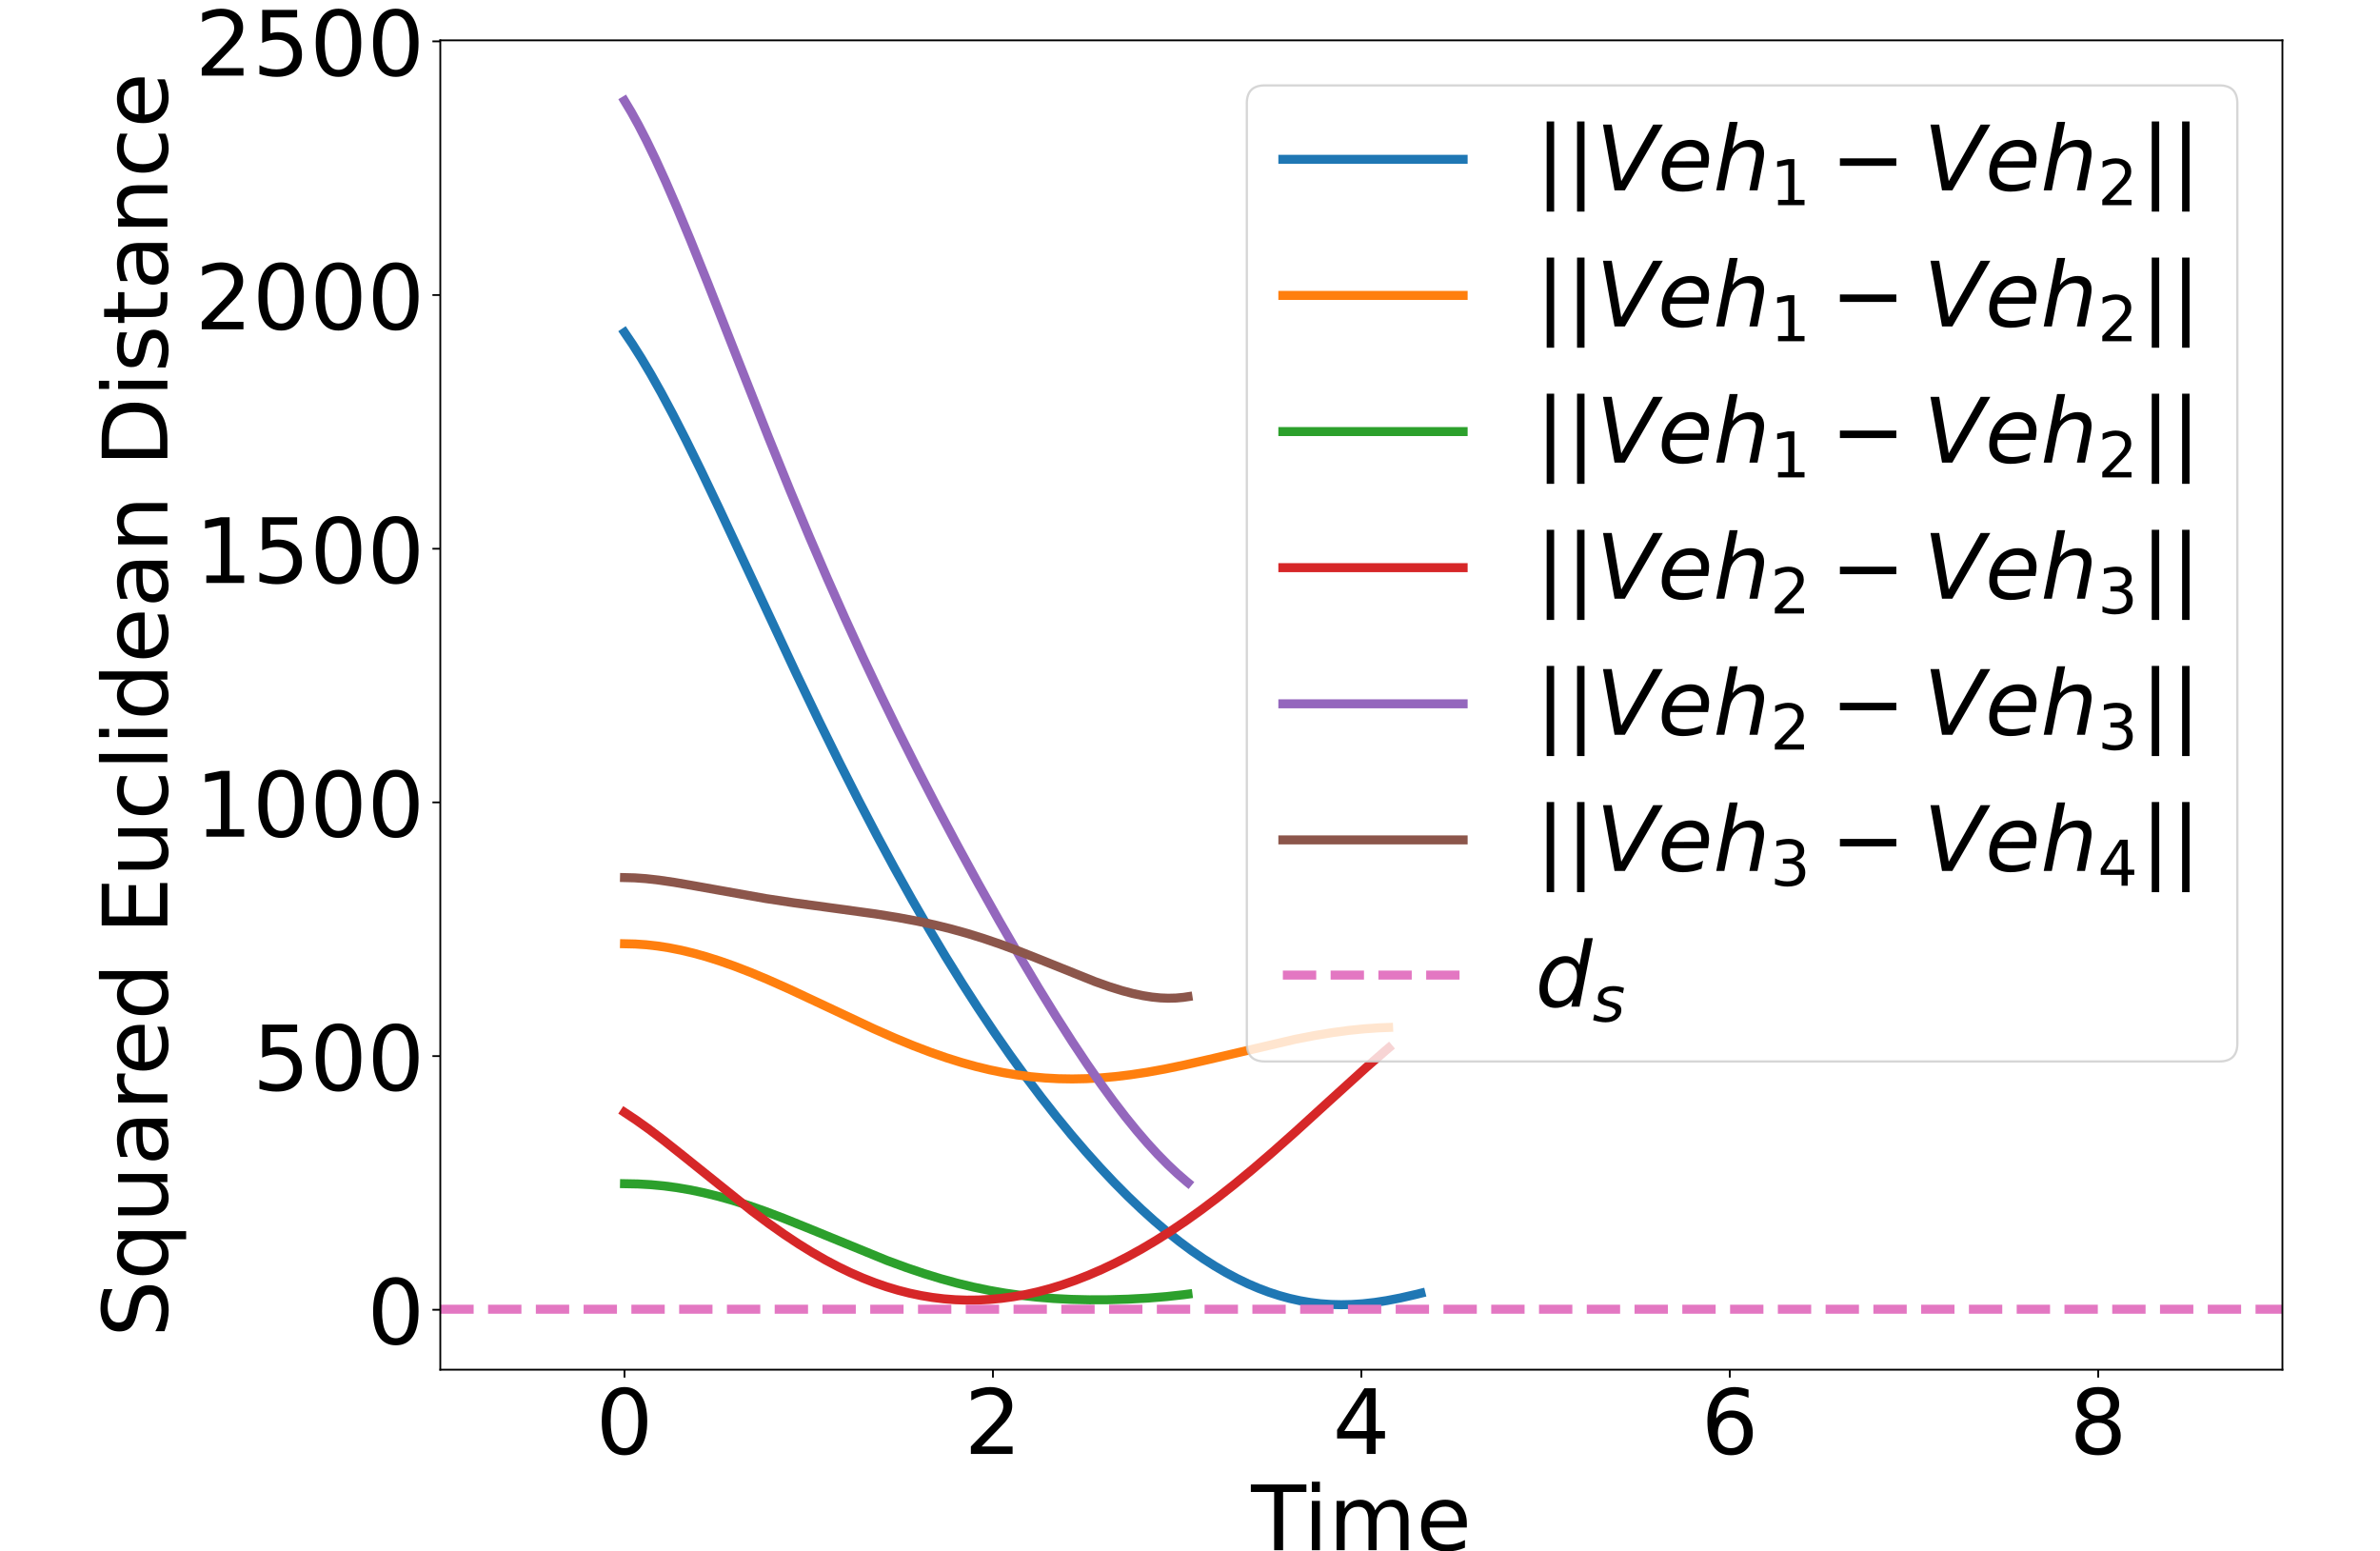 <?xml version="1.0" encoding="utf-8" standalone="no"?>
<!DOCTYPE svg PUBLIC "-//W3C//DTD SVG 1.1//EN"
  "http://www.w3.org/Graphics/SVG/1.1/DTD/svg11.dtd">
<!-- Created with matplotlib (https://matplotlib.org/) -->
<svg height="688.32pt" version="1.1" viewBox="0 0 1056.24 688.32" width="1056.24pt" xmlns="http://www.w3.org/2000/svg" xmlns:xlink="http://www.w3.org/1999/xlink">
 <defs>
  <style type="text/css">
*{stroke-linecap:butt;stroke-linejoin:round;}
  </style>
 </defs>
 <g id="figure_1">
  <g id="patch_1">
   <path d="M 0 688.32 
L 1056.24 688.32 
L 1056.24 0 
L 0 0 
z
" style="fill:#ffffff;"/>
  </g>
  <g id="axes_1">
   <g id="patch_2">
    <path d="M 195.404 607.787 
L 1012.934 607.787 
L 1012.934 17.896 
L 195.404 17.896 
z
" style="fill:#ffffff;"/>
   </g>
   <g id="matplotlib.axis_1">
    <g id="xtick_1">
     <g id="line2d_1">
      <defs>
       <path d="M 0 0 
L 0 3.5 
" id="m542f8cd665" style="stroke:#000000;stroke-width:0.8;"/>
      </defs>
      <g>
       <use style="stroke:#000000;stroke-width:0.8;" x="277.157" xlink:href="#m542f8cd665" y="607.787"/>
      </g>
     </g>
     <g id="text_1">
      <!-- 0 -->
      <defs>
       <path d="M 31.781 66.406 
Q 24.172 66.406 20.328 58.906 
Q 16.5 51.422 16.5 36.375 
Q 16.5 21.391 20.328 13.891 
Q 24.172 6.391 31.781 6.391 
Q 39.453 6.391 43.281 13.891 
Q 47.125 21.391 47.125 36.375 
Q 47.125 51.422 43.281 58.906 
Q 39.453 66.406 31.781 66.406 
z
M 31.781 74.219 
Q 44.047 74.219 50.516 64.516 
Q 56.984 54.828 56.984 36.375 
Q 56.984 17.969 50.516 8.266 
Q 44.047 -1.422 31.781 -1.422 
Q 19.531 -1.422 13.062 8.266 
Q 6.594 17.969 6.594 36.375 
Q 6.594 54.828 13.062 64.516 
Q 19.531 74.219 31.781 74.219 
z
" id="DejaVuSans-48"/>
      </defs>
      <g transform="translate(264.432 645.18)scale(0.4 -0.4)">
       <use xlink:href="#DejaVuSans-48"/>
      </g>
     </g>
    </g>
    <g id="xtick_2">
     <g id="line2d_2">
      <g>
       <use style="stroke:#000000;stroke-width:0.8;" x="440.663" xlink:href="#m542f8cd665" y="607.787"/>
      </g>
     </g>
     <g id="text_2">
      <!-- 2 -->
      <defs>
       <path d="M 19.188 8.297 
L 53.609 8.297 
L 53.609 0 
L 7.328 0 
L 7.328 8.297 
Q 12.938 14.109 22.625 23.891 
Q 32.328 33.688 34.812 36.531 
Q 39.547 41.844 41.422 45.531 
Q 43.312 49.219 43.312 52.781 
Q 43.312 58.594 39.234 62.25 
Q 35.156 65.922 28.609 65.922 
Q 23.969 65.922 18.812 64.312 
Q 13.672 62.703 7.812 59.422 
L 7.812 69.391 
Q 13.766 71.781 18.938 73 
Q 24.125 74.219 28.422 74.219 
Q 39.75 74.219 46.484 68.547 
Q 53.219 62.891 53.219 53.422 
Q 53.219 48.922 51.531 44.891 
Q 49.859 40.875 45.406 35.406 
Q 44.188 33.984 37.641 27.219 
Q 31.109 20.453 19.188 8.297 
z
" id="DejaVuSans-50"/>
      </defs>
      <g transform="translate(427.938 645.18)scale(0.4 -0.4)">
       <use xlink:href="#DejaVuSans-50"/>
      </g>
     </g>
    </g>
    <g id="xtick_3">
     <g id="line2d_3">
      <g>
       <use style="stroke:#000000;stroke-width:0.8;" x="604.169" xlink:href="#m542f8cd665" y="607.787"/>
      </g>
     </g>
     <g id="text_3">
      <!-- 4 -->
      <defs>
       <path d="M 37.797 64.312 
L 12.891 25.391 
L 37.797 25.391 
z
M 35.203 72.906 
L 47.609 72.906 
L 47.609 25.391 
L 58.016 25.391 
L 58.016 17.188 
L 47.609 17.188 
L 47.609 0 
L 37.797 0 
L 37.797 17.188 
L 4.891 17.188 
L 4.891 26.703 
z
" id="DejaVuSans-52"/>
      </defs>
      <g transform="translate(591.444 645.18)scale(0.4 -0.4)">
       <use xlink:href="#DejaVuSans-52"/>
      </g>
     </g>
    </g>
    <g id="xtick_4">
     <g id="line2d_4">
      <g>
       <use style="stroke:#000000;stroke-width:0.8;" x="767.675" xlink:href="#m542f8cd665" y="607.787"/>
      </g>
     </g>
     <g id="text_4">
      <!-- 6 -->
      <defs>
       <path d="M 33.016 40.375 
Q 26.375 40.375 22.484 35.828 
Q 18.609 31.297 18.609 23.391 
Q 18.609 15.531 22.484 10.953 
Q 26.375 6.391 33.016 6.391 
Q 39.656 6.391 43.531 10.953 
Q 47.406 15.531 47.406 23.391 
Q 47.406 31.297 43.531 35.828 
Q 39.656 40.375 33.016 40.375 
z
M 52.594 71.297 
L 52.594 62.312 
Q 48.875 64.062 45.094 64.984 
Q 41.312 65.922 37.594 65.922 
Q 27.828 65.922 22.672 59.328 
Q 17.531 52.734 16.797 39.406 
Q 19.672 43.656 24.016 45.922 
Q 28.375 48.188 33.594 48.188 
Q 44.578 48.188 50.953 41.516 
Q 57.328 34.859 57.328 23.391 
Q 57.328 12.156 50.688 5.359 
Q 44.047 -1.422 33.016 -1.422 
Q 20.359 -1.422 13.672 8.266 
Q 6.984 17.969 6.984 36.375 
Q 6.984 53.656 15.188 63.938 
Q 23.391 74.219 37.203 74.219 
Q 40.922 74.219 44.703 73.484 
Q 48.484 72.75 52.594 71.297 
z
" id="DejaVuSans-54"/>
      </defs>
      <g transform="translate(754.95 645.18)scale(0.4 -0.4)">
       <use xlink:href="#DejaVuSans-54"/>
      </g>
     </g>
    </g>
    <g id="xtick_5">
     <g id="line2d_5">
      <g>
       <use style="stroke:#000000;stroke-width:0.8;" x="931.181" xlink:href="#m542f8cd665" y="607.787"/>
      </g>
     </g>
     <g id="text_5">
      <!-- 8 -->
      <defs>
       <path d="M 31.781 34.625 
Q 24.75 34.625 20.719 30.859 
Q 16.703 27.094 16.703 20.516 
Q 16.703 13.922 20.719 10.156 
Q 24.75 6.391 31.781 6.391 
Q 38.812 6.391 42.859 10.172 
Q 46.922 13.969 46.922 20.516 
Q 46.922 27.094 42.891 30.859 
Q 38.875 34.625 31.781 34.625 
z
M 21.922 38.812 
Q 15.578 40.375 12.031 44.719 
Q 8.5 49.078 8.5 55.328 
Q 8.5 64.062 14.719 69.141 
Q 20.953 74.219 31.781 74.219 
Q 42.672 74.219 48.875 69.141 
Q 55.078 64.062 55.078 55.328 
Q 55.078 49.078 51.531 44.719 
Q 48 40.375 41.703 38.812 
Q 48.828 37.156 52.797 32.312 
Q 56.781 27.484 56.781 20.516 
Q 56.781 9.906 50.312 4.234 
Q 43.844 -1.422 31.781 -1.422 
Q 19.734 -1.422 13.25 4.234 
Q 6.781 9.906 6.781 20.516 
Q 6.781 27.484 10.781 32.312 
Q 14.797 37.156 21.922 38.812 
z
M 18.312 54.391 
Q 18.312 48.734 21.844 45.562 
Q 25.391 42.391 31.781 42.391 
Q 38.141 42.391 41.719 45.562 
Q 45.312 48.734 45.312 54.391 
Q 45.312 60.062 41.719 63.234 
Q 38.141 66.406 31.781 66.406 
Q 25.391 66.406 21.844 63.234 
Q 18.312 60.062 18.312 54.391 
z
" id="DejaVuSans-56"/>
      </defs>
      <g transform="translate(918.456 645.18)scale(0.4 -0.4)">
       <use xlink:href="#DejaVuSans-56"/>
      </g>
     </g>
    </g>
    <g id="text_6">
     <!-- Time -->
     <defs>
      <path d="M -0.297 72.906 
L 61.375 72.906 
L 61.375 64.594 
L 35.5 64.594 
L 35.5 0 
L 25.594 0 
L 25.594 64.594 
L -0.297 64.594 
z
" id="DejaVuSans-84"/>
      <path d="M 9.422 54.688 
L 18.406 54.688 
L 18.406 0 
L 9.422 0 
z
M 9.422 75.984 
L 18.406 75.984 
L 18.406 64.594 
L 9.422 64.594 
z
" id="DejaVuSans-105"/>
      <path d="M 52 44.188 
Q 55.375 50.25 60.062 53.125 
Q 64.75 56 71.094 56 
Q 79.641 56 84.281 50.016 
Q 88.922 44.047 88.922 33.016 
L 88.922 0 
L 79.891 0 
L 79.891 32.719 
Q 79.891 40.578 77.094 44.375 
Q 74.312 48.188 68.609 48.188 
Q 61.625 48.188 57.562 43.547 
Q 53.516 38.922 53.516 30.906 
L 53.516 0 
L 44.484 0 
L 44.484 32.719 
Q 44.484 40.625 41.703 44.406 
Q 38.922 48.188 33.109 48.188 
Q 26.219 48.188 22.156 43.531 
Q 18.109 38.875 18.109 30.906 
L 18.109 0 
L 9.078 0 
L 9.078 54.688 
L 18.109 54.688 
L 18.109 46.188 
Q 21.188 51.219 25.484 53.609 
Q 29.781 56 35.688 56 
Q 41.656 56 45.828 52.969 
Q 50 49.953 52 44.188 
z
" id="DejaVuSans-109"/>
      <path d="M 56.203 29.594 
L 56.203 25.203 
L 14.891 25.203 
Q 15.484 15.922 20.484 11.062 
Q 25.484 6.203 34.422 6.203 
Q 39.594 6.203 44.453 7.469 
Q 49.312 8.734 54.109 11.281 
L 54.109 2.781 
Q 49.266 0.734 44.188 -0.344 
Q 39.109 -1.422 33.891 -1.422 
Q 20.797 -1.422 13.156 6.188 
Q 5.516 13.812 5.516 26.812 
Q 5.516 40.234 12.766 48.109 
Q 20.016 56 32.328 56 
Q 43.359 56 49.781 48.891 
Q 56.203 41.797 56.203 29.594 
z
M 47.219 32.234 
Q 47.125 39.594 43.094 43.984 
Q 39.062 48.391 32.422 48.391 
Q 24.906 48.391 20.391 44.141 
Q 15.875 39.891 15.188 32.172 
z
" id="DejaVuSans-101"/>
     </defs>
     <g transform="translate(555.235 687.893)scale(0.4 -0.4)">
      <use xlink:href="#DejaVuSans-84"/>
      <use x="57.959" xlink:href="#DejaVuSans-105"/>
      <use x="85.742" xlink:href="#DejaVuSans-109"/>
      <use x="183.154" xlink:href="#DejaVuSans-101"/>
     </g>
    </g>
   </g>
   <g id="matplotlib.axis_2">
    <g id="ytick_1">
     <g id="line2d_6">
      <defs>
       <path d="M 0 0 
L -3.5 0 
" id="m935880dd37" style="stroke:#000000;stroke-width:0.8;"/>
      </defs>
      <g>
       <use style="stroke:#000000;stroke-width:0.8;" x="195.404" xlink:href="#m935880dd37" y="581.199"/>
      </g>
     </g>
     <g id="text_7">
      <!-- 0 -->
      <g transform="translate(162.954 596.395)scale(0.4 -0.4)">
       <use xlink:href="#DejaVuSans-48"/>
      </g>
     </g>
    </g>
    <g id="ytick_2">
     <g id="line2d_7">
      <g>
       <use style="stroke:#000000;stroke-width:0.8;" x="195.404" xlink:href="#m935880dd37" y="468.629"/>
      </g>
     </g>
     <g id="text_8">
      <!-- 500 -->
      <defs>
       <path d="M 10.797 72.906 
L 49.516 72.906 
L 49.516 64.594 
L 19.828 64.594 
L 19.828 46.734 
Q 21.969 47.469 24.109 47.828 
Q 26.266 48.188 28.422 48.188 
Q 40.625 48.188 47.75 41.5 
Q 54.891 34.812 54.891 23.391 
Q 54.891 11.625 47.562 5.094 
Q 40.234 -1.422 26.906 -1.422 
Q 22.312 -1.422 17.547 -0.641 
Q 12.797 0.141 7.719 1.703 
L 7.719 11.625 
Q 12.109 9.234 16.797 8.062 
Q 21.484 6.891 26.703 6.891 
Q 35.156 6.891 40.078 11.328 
Q 45.016 15.766 45.016 23.391 
Q 45.016 31 40.078 35.438 
Q 35.156 39.891 26.703 39.891 
Q 22.75 39.891 18.812 39.016 
Q 14.891 38.141 10.797 36.281 
z
" id="DejaVuSans-53"/>
      </defs>
      <g transform="translate(112.054 483.826)scale(0.4 -0.4)">
       <use xlink:href="#DejaVuSans-53"/>
       <use x="63.623" xlink:href="#DejaVuSans-48"/>
       <use x="127.246" xlink:href="#DejaVuSans-48"/>
      </g>
     </g>
    </g>
    <g id="ytick_3">
     <g id="line2d_8">
      <g>
       <use style="stroke:#000000;stroke-width:0.8;" x="195.404" xlink:href="#m935880dd37" y="356.06"/>
      </g>
     </g>
     <g id="text_9">
      <!-- 1000 -->
      <defs>
       <path d="M 12.406 8.297 
L 28.516 8.297 
L 28.516 63.922 
L 10.984 60.406 
L 10.984 69.391 
L 28.422 72.906 
L 38.281 72.906 
L 38.281 8.297 
L 54.391 8.297 
L 54.391 0 
L 12.406 0 
z
" id="DejaVuSans-49"/>
      </defs>
      <g transform="translate(86.604 371.257)scale(0.4 -0.4)">
       <use xlink:href="#DejaVuSans-49"/>
       <use x="63.623" xlink:href="#DejaVuSans-48"/>
       <use x="127.246" xlink:href="#DejaVuSans-48"/>
       <use x="190.869" xlink:href="#DejaVuSans-48"/>
      </g>
     </g>
    </g>
    <g id="ytick_4">
     <g id="line2d_9">
      <g>
       <use style="stroke:#000000;stroke-width:0.8;" x="195.404" xlink:href="#m935880dd37" y="243.491"/>
      </g>
     </g>
     <g id="text_10">
      <!-- 1500 -->
      <g transform="translate(86.604 258.688)scale(0.4 -0.4)">
       <use xlink:href="#DejaVuSans-49"/>
       <use x="63.623" xlink:href="#DejaVuSans-53"/>
       <use x="127.246" xlink:href="#DejaVuSans-48"/>
       <use x="190.869" xlink:href="#DejaVuSans-48"/>
      </g>
     </g>
    </g>
    <g id="ytick_5">
     <g id="line2d_10">
      <g>
       <use style="stroke:#000000;stroke-width:0.8;" x="195.404" xlink:href="#m935880dd37" y="130.922"/>
      </g>
     </g>
     <g id="text_11">
      <!-- 2000 -->
      <g transform="translate(86.604 146.119)scale(0.4 -0.4)">
       <use xlink:href="#DejaVuSans-50"/>
       <use x="63.623" xlink:href="#DejaVuSans-48"/>
       <use x="127.246" xlink:href="#DejaVuSans-48"/>
       <use x="190.869" xlink:href="#DejaVuSans-48"/>
      </g>
     </g>
    </g>
    <g id="ytick_6">
     <g id="line2d_11">
      <g>
       <use style="stroke:#000000;stroke-width:0.8;" x="195.404" xlink:href="#m935880dd37" y="18.353"/>
      </g>
     </g>
     <g id="text_12">
      <!-- 2500 -->
      <g transform="translate(86.604 33.55)scale(0.4 -0.4)">
       <use xlink:href="#DejaVuSans-50"/>
       <use x="63.623" xlink:href="#DejaVuSans-53"/>
       <use x="127.246" xlink:href="#DejaVuSans-48"/>
       <use x="190.869" xlink:href="#DejaVuSans-48"/>
      </g>
     </g>
    </g>
    <g id="text_13">
     <!-- Squared Euclidean Distance -->
     <defs>
      <path d="M 53.516 70.516 
L 53.516 60.891 
Q 47.906 63.578 42.922 64.891 
Q 37.938 66.219 33.297 66.219 
Q 25.25 66.219 20.875 63.094 
Q 16.5 59.969 16.5 54.203 
Q 16.5 49.359 19.406 46.891 
Q 22.312 44.438 30.422 42.922 
L 36.375 41.703 
Q 47.406 39.594 52.656 34.297 
Q 57.906 29 57.906 20.125 
Q 57.906 9.516 50.797 4.047 
Q 43.703 -1.422 29.984 -1.422 
Q 24.812 -1.422 18.969 -0.25 
Q 13.141 0.922 6.891 3.219 
L 6.891 13.375 
Q 12.891 10.016 18.656 8.297 
Q 24.422 6.594 29.984 6.594 
Q 38.422 6.594 43.016 9.906 
Q 47.609 13.234 47.609 19.391 
Q 47.609 24.75 44.312 27.781 
Q 41.016 30.812 33.5 32.328 
L 27.484 33.5 
Q 16.453 35.688 11.516 40.375 
Q 6.594 45.062 6.594 53.422 
Q 6.594 63.094 13.406 68.656 
Q 20.219 74.219 32.172 74.219 
Q 37.312 74.219 42.625 73.281 
Q 47.953 72.359 53.516 70.516 
z
" id="DejaVuSans-83"/>
      <path d="M 14.797 27.297 
Q 14.797 17.391 18.875 11.75 
Q 22.953 6.109 30.078 6.109 
Q 37.203 6.109 41.297 11.75 
Q 45.406 17.391 45.406 27.297 
Q 45.406 37.203 41.297 42.844 
Q 37.203 48.484 30.078 48.484 
Q 22.953 48.484 18.875 42.844 
Q 14.797 37.203 14.797 27.297 
z
M 45.406 8.203 
Q 42.578 3.328 38.25 0.953 
Q 33.938 -1.422 27.875 -1.422 
Q 17.969 -1.422 11.734 6.484 
Q 5.516 14.406 5.516 27.297 
Q 5.516 40.188 11.734 48.094 
Q 17.969 56 27.875 56 
Q 33.938 56 38.25 53.625 
Q 42.578 51.266 45.406 46.391 
L 45.406 54.688 
L 54.391 54.688 
L 54.391 -20.797 
L 45.406 -20.797 
z
" id="DejaVuSans-113"/>
      <path d="M 8.5 21.578 
L 8.5 54.688 
L 17.484 54.688 
L 17.484 21.922 
Q 17.484 14.156 20.5 10.266 
Q 23.531 6.391 29.594 6.391 
Q 36.859 6.391 41.078 11.031 
Q 45.312 15.672 45.312 23.688 
L 45.312 54.688 
L 54.297 54.688 
L 54.297 0 
L 45.312 0 
L 45.312 8.406 
Q 42.047 3.422 37.719 1 
Q 33.406 -1.422 27.688 -1.422 
Q 18.266 -1.422 13.375 4.438 
Q 8.5 10.297 8.5 21.578 
z
M 31.109 56 
z
" id="DejaVuSans-117"/>
      <path d="M 34.281 27.484 
Q 23.391 27.484 19.188 25 
Q 14.984 22.516 14.984 16.5 
Q 14.984 11.719 18.141 8.906 
Q 21.297 6.109 26.703 6.109 
Q 34.188 6.109 38.703 11.406 
Q 43.219 16.703 43.219 25.484 
L 43.219 27.484 
z
M 52.203 31.203 
L 52.203 0 
L 43.219 0 
L 43.219 8.297 
Q 40.141 3.328 35.547 0.953 
Q 30.953 -1.422 24.312 -1.422 
Q 15.922 -1.422 10.953 3.297 
Q 6 8.016 6 15.922 
Q 6 25.141 12.172 29.828 
Q 18.359 34.516 30.609 34.516 
L 43.219 34.516 
L 43.219 35.406 
Q 43.219 41.609 39.141 45 
Q 35.062 48.391 27.688 48.391 
Q 23 48.391 18.547 47.266 
Q 14.109 46.141 10.016 43.891 
L 10.016 52.203 
Q 14.938 54.109 19.578 55.047 
Q 24.219 56 28.609 56 
Q 40.484 56 46.344 49.844 
Q 52.203 43.703 52.203 31.203 
z
" id="DejaVuSans-97"/>
      <path d="M 41.109 46.297 
Q 39.594 47.172 37.812 47.578 
Q 36.031 48 33.891 48 
Q 26.266 48 22.188 43.047 
Q 18.109 38.094 18.109 28.812 
L 18.109 0 
L 9.078 0 
L 9.078 54.688 
L 18.109 54.688 
L 18.109 46.188 
Q 20.953 51.172 25.484 53.578 
Q 30.031 56 36.531 56 
Q 37.453 56 38.578 55.875 
Q 39.703 55.766 41.062 55.516 
z
" id="DejaVuSans-114"/>
      <path d="M 45.406 46.391 
L 45.406 75.984 
L 54.391 75.984 
L 54.391 0 
L 45.406 0 
L 45.406 8.203 
Q 42.578 3.328 38.25 0.953 
Q 33.938 -1.422 27.875 -1.422 
Q 17.969 -1.422 11.734 6.484 
Q 5.516 14.406 5.516 27.297 
Q 5.516 40.188 11.734 48.094 
Q 17.969 56 27.875 56 
Q 33.938 56 38.25 53.625 
Q 42.578 51.266 45.406 46.391 
z
M 14.797 27.297 
Q 14.797 17.391 18.875 11.75 
Q 22.953 6.109 30.078 6.109 
Q 37.203 6.109 41.297 11.75 
Q 45.406 17.391 45.406 27.297 
Q 45.406 37.203 41.297 42.844 
Q 37.203 48.484 30.078 48.484 
Q 22.953 48.484 18.875 42.844 
Q 14.797 37.203 14.797 27.297 
z
" id="DejaVuSans-100"/>
      <path id="DejaVuSans-32"/>
      <path d="M 9.812 72.906 
L 55.906 72.906 
L 55.906 64.594 
L 19.672 64.594 
L 19.672 43.016 
L 54.391 43.016 
L 54.391 34.719 
L 19.672 34.719 
L 19.672 8.297 
L 56.781 8.297 
L 56.781 0 
L 9.812 0 
z
" id="DejaVuSans-69"/>
      <path d="M 48.781 52.594 
L 48.781 44.188 
Q 44.969 46.297 41.141 47.344 
Q 37.312 48.391 33.406 48.391 
Q 24.656 48.391 19.812 42.844 
Q 14.984 37.312 14.984 27.297 
Q 14.984 17.281 19.812 11.734 
Q 24.656 6.203 33.406 6.203 
Q 37.312 6.203 41.141 7.25 
Q 44.969 8.297 48.781 10.406 
L 48.781 2.094 
Q 45.016 0.344 40.984 -0.531 
Q 36.969 -1.422 32.422 -1.422 
Q 20.062 -1.422 12.781 6.344 
Q 5.516 14.109 5.516 27.297 
Q 5.516 40.672 12.859 48.328 
Q 20.219 56 33.016 56 
Q 37.156 56 41.109 55.141 
Q 45.062 54.297 48.781 52.594 
z
" id="DejaVuSans-99"/>
      <path d="M 9.422 75.984 
L 18.406 75.984 
L 18.406 0 
L 9.422 0 
z
" id="DejaVuSans-108"/>
      <path d="M 54.891 33.016 
L 54.891 0 
L 45.906 0 
L 45.906 32.719 
Q 45.906 40.484 42.875 44.328 
Q 39.844 48.188 33.797 48.188 
Q 26.516 48.188 22.312 43.547 
Q 18.109 38.922 18.109 30.906 
L 18.109 0 
L 9.078 0 
L 9.078 54.688 
L 18.109 54.688 
L 18.109 46.188 
Q 21.344 51.125 25.703 53.562 
Q 30.078 56 35.797 56 
Q 45.219 56 50.047 50.172 
Q 54.891 44.344 54.891 33.016 
z
" id="DejaVuSans-110"/>
      <path d="M 19.672 64.797 
L 19.672 8.109 
L 31.594 8.109 
Q 46.688 8.109 53.688 14.938 
Q 60.688 21.781 60.688 36.531 
Q 60.688 51.172 53.688 57.984 
Q 46.688 64.797 31.594 64.797 
z
M 9.812 72.906 
L 30.078 72.906 
Q 51.266 72.906 61.172 64.094 
Q 71.094 55.281 71.094 36.531 
Q 71.094 17.672 61.125 8.828 
Q 51.172 0 30.078 0 
L 9.812 0 
z
" id="DejaVuSans-68"/>
      <path d="M 44.281 53.078 
L 44.281 44.578 
Q 40.484 46.531 36.375 47.5 
Q 32.281 48.484 27.875 48.484 
Q 21.188 48.484 17.844 46.438 
Q 14.5 44.391 14.5 40.281 
Q 14.5 37.156 16.891 35.375 
Q 19.281 33.594 26.516 31.984 
L 29.594 31.297 
Q 39.156 29.25 43.188 25.516 
Q 47.219 21.781 47.219 15.094 
Q 47.219 7.469 41.188 3.016 
Q 35.156 -1.422 24.609 -1.422 
Q 20.219 -1.422 15.453 -0.562 
Q 10.688 0.297 5.422 2 
L 5.422 11.281 
Q 10.406 8.688 15.234 7.391 
Q 20.062 6.109 24.812 6.109 
Q 31.156 6.109 34.562 8.281 
Q 37.984 10.453 37.984 14.406 
Q 37.984 18.062 35.516 20.016 
Q 33.062 21.969 24.703 23.781 
L 21.578 24.516 
Q 13.234 26.266 9.516 29.906 
Q 5.812 33.547 5.812 39.891 
Q 5.812 47.609 11.281 51.797 
Q 16.75 56 26.812 56 
Q 31.781 56 36.172 55.266 
Q 40.578 54.547 44.281 53.078 
z
" id="DejaVuSans-115"/>
      <path d="M 18.312 70.219 
L 18.312 54.688 
L 36.812 54.688 
L 36.812 47.703 
L 18.312 47.703 
L 18.312 18.016 
Q 18.312 11.328 20.141 9.422 
Q 21.969 7.516 27.594 7.516 
L 36.812 7.516 
L 36.812 0 
L 27.594 0 
Q 17.188 0 13.234 3.875 
Q 9.281 7.766 9.281 18.016 
L 9.281 47.703 
L 2.688 47.703 
L 2.688 54.688 
L 9.281 54.688 
L 9.281 70.219 
z
" id="DejaVuSans-116"/>
     </defs>
     <g transform="translate(74.286 593.46)rotate(-90)scale(0.4 -0.4)">
      <use xlink:href="#DejaVuSans-83"/>
      <use x="63.477" xlink:href="#DejaVuSans-113"/>
      <use x="126.953" xlink:href="#DejaVuSans-117"/>
      <use x="190.332" xlink:href="#DejaVuSans-97"/>
      <use x="251.611" xlink:href="#DejaVuSans-114"/>
      <use x="290.475" xlink:href="#DejaVuSans-101"/>
      <use x="351.998" xlink:href="#DejaVuSans-100"/>
      <use x="415.475" xlink:href="#DejaVuSans-32"/>
      <use x="447.262" xlink:href="#DejaVuSans-69"/>
      <use x="510.445" xlink:href="#DejaVuSans-117"/>
      <use x="573.824" xlink:href="#DejaVuSans-99"/>
      <use x="628.805" xlink:href="#DejaVuSans-108"/>
      <use x="656.588" xlink:href="#DejaVuSans-105"/>
      <use x="684.371" xlink:href="#DejaVuSans-100"/>
      <use x="747.848" xlink:href="#DejaVuSans-101"/>
      <use x="809.371" xlink:href="#DejaVuSans-97"/>
      <use x="870.65" xlink:href="#DejaVuSans-110"/>
      <use x="934.029" xlink:href="#DejaVuSans-32"/>
      <use x="965.816" xlink:href="#DejaVuSans-68"/>
      <use x="1042.818" xlink:href="#DejaVuSans-105"/>
      <use x="1070.602" xlink:href="#DejaVuSans-115"/>
      <use x="1122.701" xlink:href="#DejaVuSans-116"/>
      <use x="1161.91" xlink:href="#DejaVuSans-97"/>
      <use x="1223.189" xlink:href="#DejaVuSans-110"/>
      <use x="1286.568" xlink:href="#DejaVuSans-99"/>
      <use x="1341.549" xlink:href="#DejaVuSans-101"/>
     </g>
    </g>
   </g>
   <g id="line2d_12">
    <path clip-path="url(#pc46be3dc24)" d="M 277.157 147.511 
L 280.692 152.736 
L 284.58 158.883 
L 288.821 166.016 
L 293.416 174.184 
L 298.718 184.096 
L 304.373 195.146 
L 311.088 208.767 
L 319.218 225.775 
L 331.235 251.492 
L 353.148 298.428 
L 363.398 319.821 
L 372.588 338.499 
L 381.071 355.244 
L 389.2 370.804 
L 396.976 385.216 
L 404.752 399.151 
L 412.174 412.002 
L 419.596 424.407 
L 427.019 436.367 
L 434.088 447.344 
L 441.157 457.919 
L 448.225 468.093 
L 455.294 477.868 
L 462.01 486.785 
L 468.725 495.34 
L 475.441 503.532 
L 481.803 510.954 
L 488.165 518.042 
L 494.527 524.789 
L 500.536 530.844 
L 506.544 536.582 
L 512.199 541.685 
L 517.854 546.494 
L 523.51 551 
L 528.811 554.943 
L 534.113 558.605 
L 539.061 561.764 
L 544.009 564.667 
L 548.958 567.31 
L 553.906 569.688 
L 558.501 571.655 
L 563.096 573.388 
L 567.69 574.884 
L 572.285 576.144 
L 576.88 577.168 
L 581.475 577.957 
L 586.07 578.515 
L 590.664 578.847 
L 595.259 578.96 
L 599.854 578.861 
L 604.802 578.533 
L 610.104 577.942 
L 615.406 577.129 
L 621.414 575.976 
L 628.13 574.453 
L 630.604 573.844 
L 630.604 573.844 
" style="fill:none;stroke:#1f77b4;stroke-linecap:square;stroke-width:4;"/>
   </g>
   <g id="line2d_13">
    <path clip-path="url(#pc46be3dc24)" d="M 277.157 418.788 
L 281.905 418.896 
L 286.652 419.216 
L 291.739 419.783 
L 296.825 420.571 
L 302.251 421.644 
L 307.676 422.939 
L 313.441 424.543 
L 319.545 426.474 
L 325.988 428.746 
L 333.109 431.5 
L 340.908 434.76 
L 350.064 438.837 
L 362.271 444.54 
L 387.704 456.486 
L 397.198 460.668 
L 405.337 464.025 
L 412.797 466.871 
L 419.918 469.352 
L 426.7 471.476 
L 433.143 473.262 
L 439.247 474.733 
L 445.351 475.981 
L 451.454 477.001 
L 457.558 477.79 
L 463.662 478.347 
L 469.766 478.674 
L 475.869 478.775 
L 481.973 478.659 
L 488.416 478.311 
L 494.859 477.743 
L 501.641 476.928 
L 509.101 475.799 
L 516.9 474.394 
L 525.717 472.579 
L 536.568 470.11 
L 574.886 461.165 
L 583.703 459.465 
L 591.502 458.185 
L 598.623 457.233 
L 605.405 456.544 
L 611.848 456.102 
L 616.256 455.926 
L 616.256 455.926 
" style="fill:none;stroke:#ff7f0e;stroke-linecap:square;stroke-width:4;"/>
   </g>
   <g id="line2d_14">
    <path clip-path="url(#pc46be3dc24)" d="M 277.157 525.259 
L 283.159 525.373 
L 288.91 525.701 
L 294.662 526.247 
L 300.413 527.011 
L 306.415 528.039 
L 312.416 529.296 
L 318.668 530.839 
L 325.169 532.68 
L 331.921 534.824 
L 339.423 537.449 
L 347.675 540.576 
L 357.927 544.71 
L 393.686 559.351 
L 402.438 562.559 
L 410.19 565.17 
L 417.692 567.463 
L 424.943 569.442 
L 431.945 571.122 
L 438.947 572.571 
L 445.949 573.792 
L 452.95 574.788 
L 460.202 575.594 
L 467.704 576.198 
L 475.456 576.594 
L 483.458 576.78 
L 491.96 576.749 
L 500.712 576.491 
L 509.464 576.011 
L 517.716 575.344 
L 525.218 574.523 
L 527.218 574.262 
L 527.218 574.262 
" style="fill:none;stroke:#2ca02c;stroke-linecap:square;stroke-width:4;"/>
   </g>
   <g id="line2d_15">
    <path clip-path="url(#pc46be3dc24)" d="M 277.157 493.597 
L 282.244 496.971 
L 288.009 501.082 
L 294.451 505.957 
L 302.929 512.676 
L 333.787 537.432 
L 341.247 542.986 
L 348.029 547.766 
L 354.472 552.035 
L 360.576 555.809 
L 366.34 559.115 
L 372.105 562.158 
L 377.531 564.772 
L 382.956 567.139 
L 388.382 569.253 
L 393.468 571.002 
L 398.555 572.526 
L 403.641 573.822 
L 408.728 574.892 
L 413.814 575.735 
L 418.901 576.354 
L 423.987 576.749 
L 429.074 576.924 
L 434.16 576.879 
L 439.247 576.619 
L 444.333 576.145 
L 449.759 575.407 
L 455.184 574.434 
L 460.61 573.229 
L 466.036 571.796 
L 471.461 570.139 
L 477.226 568.137 
L 482.991 565.891 
L 488.755 563.406 
L 494.52 560.687 
L 500.624 557.559 
L 506.727 554.181 
L 513.17 550.351 
L 519.613 546.26 
L 526.395 541.682 
L 533.177 536.837 
L 540.298 531.479 
L 547.758 525.59 
L 555.897 518.875 
L 564.713 511.304 
L 574.886 502.266 
L 589.807 488.67 
L 606.423 473.595 
L 614.9 466.199 
L 616.256 465.047 
L 616.256 465.047 
" style="fill:none;stroke:#d62728;stroke-linecap:square;stroke-width:4;"/>
   </g>
   <g id="line2d_16">
    <path clip-path="url(#pc46be3dc24)" d="M 277.157 44.71 
L 280.158 49.716 
L 283.409 55.592 
L 286.91 62.386 
L 290.911 70.667 
L 295.412 80.539 
L 300.413 92.071 
L 306.415 106.504 
L 313.916 125.166 
L 326.669 157.61 
L 341.173 194.325 
L 350.675 217.758 
L 359.177 238.128 
L 367.179 256.724 
L 374.931 274.187 
L 382.683 291.113 
L 390.685 308.045 
L 398.687 324.464 
L 407.189 341.393 
L 415.941 358.317 
L 424.943 375.245 
L 434.196 392.174 
L 443.448 408.645 
L 452.45 424.222 
L 460.952 438.488 
L 468.704 451.068 
L 475.956 462.412 
L 482.457 472.182 
L 488.459 480.82 
L 494.21 488.714 
L 499.462 495.56 
L 504.463 501.732 
L 509.214 507.256 
L 513.715 512.164 
L 518.216 516.738 
L 522.467 520.735 
L 526.468 524.198 
L 527.218 524.814 
L 527.218 524.814 
" style="fill:none;stroke:#9467bd;stroke-linecap:square;stroke-width:4;"/>
   </g>
   <g id="line2d_17">
    <path clip-path="url(#pc46be3dc24)" d="M 277.157 389.425 
L 281.658 389.538 
L 286.66 389.894 
L 292.411 390.54 
L 299.163 391.527 
L 308.415 393.124 
L 339.923 398.737 
L 352.176 400.591 
L 367.93 402.727 
L 388.435 405.531 
L 398.437 407.135 
L 406.939 408.72 
L 414.691 410.389 
L 421.943 412.172 
L 429.194 414.185 
L 436.446 416.432 
L 443.948 418.993 
L 451.95 421.961 
L 461.702 425.827 
L 485.958 435.576 
L 492.46 437.876 
L 497.961 439.59 
L 502.712 440.847 
L 507.214 441.807 
L 511.214 442.439 
L 514.965 442.816 
L 518.466 442.956 
L 521.967 442.87 
L 525.218 442.568 
L 527.218 442.267 
L 527.218 442.267 
" style="fill:none;stroke:#8c564b;stroke-linecap:square;stroke-width:4;"/>
   </g>
   <g id="line2d_18">
    <path clip-path="url(#pc46be3dc24)" d="M 195.404 580.973 
L 1012.934 580.973 
" style="fill:none;stroke:#e377c2;stroke-dasharray:14.8,6.4;stroke-dashoffset:0;stroke-width:4;"/>
   </g>
   <g id="patch_3">
    <path d="M 195.404 607.787 
L 195.404 17.896 
" style="fill:none;stroke:#000000;stroke-linecap:square;stroke-linejoin:miter;stroke-width:0.8;"/>
   </g>
   <g id="patch_4">
    <path d="M 1012.934 607.787 
L 1012.934 17.896 
" style="fill:none;stroke:#000000;stroke-linecap:square;stroke-linejoin:miter;stroke-width:0.8;"/>
   </g>
   <g id="patch_5">
    <path d="M 195.404 607.787 
L 1012.934 607.787 
" style="fill:none;stroke:#000000;stroke-linecap:square;stroke-linejoin:miter;stroke-width:0.8;"/>
   </g>
   <g id="patch_6">
    <path d="M 195.404 17.896 
L 1012.934 17.896 
" style="fill:none;stroke:#000000;stroke-linecap:square;stroke-linejoin:miter;stroke-width:0.8;"/>
   </g>
   <g id="legend_1">
    <g id="patch_7">
     <path d="M 561.334 471.009 
L 984.934 471.009 
Q 992.934 471.009 992.934 463.009 
L 992.934 45.896 
Q 992.934 37.896 984.934 37.896 
L 561.334 37.896 
Q 553.334 37.896 553.334 45.896 
L 553.334 463.009 
Q 553.334 471.009 561.334 471.009 
z
" style="fill:#ffffff;opacity:0.8;stroke:#cccccc;stroke-linejoin:miter;"/>
    </g>
    <g id="line2d_19">
     <path d="M 569.334 70.696 
L 649.334 70.696 
" style="fill:none;stroke:#1f77b4;stroke-linecap:square;stroke-width:4;"/>
    </g>
    <g id="line2d_20"/>
    <g id="text_14">
     <!-- $||Veh_1 - Veh_2||$ -->
     <defs>
      <path d="M 21 76.422 
L 21 -23.578 
L 12.703 -23.578 
L 12.703 76.422 
z
" id="DejaVuSans-124"/>
      <path d="M 20.609 0 
L 7.812 72.906 
L 17.484 72.906 
L 28.078 10.203 
L 63.484 72.906 
L 74.219 72.906 
L 32.078 0 
z
" id="DejaVuSans-Oblique-86"/>
      <path d="M 48.094 32.234 
Q 48.25 33.016 48.312 33.844 
Q 48.391 34.672 48.391 35.5 
Q 48.391 41.453 44.891 44.922 
Q 41.406 48.391 35.406 48.391 
Q 28.719 48.391 23.578 44.156 
Q 18.453 39.938 15.828 32.172 
z
M 55.906 25.203 
L 14.109 25.203 
Q 13.812 23.344 13.719 22.266 
Q 13.625 21.188 13.625 20.406 
Q 13.625 13.625 17.797 9.906 
Q 21.969 6.203 29.594 6.203 
Q 35.453 6.203 40.672 7.516 
Q 45.906 8.844 50.391 11.375 
L 48.688 2.484 
Q 43.844 0.531 38.688 -0.438 
Q 33.547 -1.422 28.219 -1.422 
Q 16.844 -1.422 10.719 4.016 
Q 4.594 9.469 4.594 19.484 
Q 4.594 28.031 7.641 35.375 
Q 10.688 42.719 16.609 48.484 
Q 20.406 52.094 25.656 54.047 
Q 30.906 56 36.812 56 
Q 46.094 56 51.578 50.438 
Q 57.078 44.875 57.078 35.5 
Q 57.078 33.25 56.781 30.688 
Q 56.5 28.125 55.906 25.203 
z
" id="DejaVuSans-Oblique-101"/>
      <path d="M 55.719 33.016 
L 49.312 0 
L 40.281 0 
L 46.688 32.672 
Q 47.125 34.969 47.359 36.719 
Q 47.609 38.484 47.609 39.5 
Q 47.609 43.609 45.016 45.891 
Q 42.438 48.188 37.797 48.188 
Q 30.562 48.188 25.266 43.297 
Q 19.969 38.422 18.406 30.328 
L 12.5 0 
L 3.516 0 
L 18.312 75.984 
L 27.297 75.984 
L 21.484 46.094 
Q 24.906 50.688 30.219 53.344 
Q 35.547 56 41.406 56 
Q 48.641 56 52.609 52.094 
Q 56.594 48.188 56.594 41.109 
Q 56.594 39.359 56.375 37.359 
Q 56.156 35.359 55.719 33.016 
z
" id="DejaVuSans-Oblique-104"/>
      <path d="M 10.594 35.5 
L 73.188 35.5 
L 73.188 27.203 
L 10.594 27.203 
z
" id="DejaVuSans-8722"/>
     </defs>
     <g transform="translate(681.334 84.696)scale(0.4 -0.4)">
      <use transform="translate(0 0.578)" xlink:href="#DejaVuSans-124"/>
      <use transform="translate(33.691 0.578)" xlink:href="#DejaVuSans-124"/>
      <use transform="translate(67.383 0.578)" xlink:href="#DejaVuSans-Oblique-86"/>
      <use transform="translate(135.791 0.578)" xlink:href="#DejaVuSans-Oblique-101"/>
      <use transform="translate(197.314 0.578)" xlink:href="#DejaVuSans-Oblique-104"/>
      <use transform="translate(260.693 -15.828)scale(0.7)" xlink:href="#DejaVuSans-49"/>
      <use transform="translate(327.446 0.578)" xlink:href="#DejaVuSans-8722"/>
      <use transform="translate(430.718 0.578)" xlink:href="#DejaVuSans-Oblique-86"/>
      <use transform="translate(499.126 0.578)" xlink:href="#DejaVuSans-Oblique-101"/>
      <use transform="translate(560.649 0.578)" xlink:href="#DejaVuSans-Oblique-104"/>
      <use transform="translate(624.028 -15.828)scale(0.7)" xlink:href="#DejaVuSans-50"/>
      <use transform="translate(671.299 0.578)" xlink:href="#DejaVuSans-124"/>
      <use transform="translate(704.99 0.578)" xlink:href="#DejaVuSans-124"/>
     </g>
    </g>
    <g id="line2d_21">
     <path d="M 569.334 131.096 
L 649.334 131.096 
" style="fill:none;stroke:#ff7f0e;stroke-linecap:square;stroke-width:4;"/>
    </g>
    <g id="line2d_22"/>
    <g id="text_15">
     <!-- $||Veh_1 - Veh_2||$ -->
     <g transform="translate(681.334 145.096)scale(0.4 -0.4)">
      <use transform="translate(0 0.578)" xlink:href="#DejaVuSans-124"/>
      <use transform="translate(33.691 0.578)" xlink:href="#DejaVuSans-124"/>
      <use transform="translate(67.383 0.578)" xlink:href="#DejaVuSans-Oblique-86"/>
      <use transform="translate(135.791 0.578)" xlink:href="#DejaVuSans-Oblique-101"/>
      <use transform="translate(197.314 0.578)" xlink:href="#DejaVuSans-Oblique-104"/>
      <use transform="translate(260.693 -15.828)scale(0.7)" xlink:href="#DejaVuSans-49"/>
      <use transform="translate(327.446 0.578)" xlink:href="#DejaVuSans-8722"/>
      <use transform="translate(430.718 0.578)" xlink:href="#DejaVuSans-Oblique-86"/>
      <use transform="translate(499.126 0.578)" xlink:href="#DejaVuSans-Oblique-101"/>
      <use transform="translate(560.649 0.578)" xlink:href="#DejaVuSans-Oblique-104"/>
      <use transform="translate(624.028 -15.828)scale(0.7)" xlink:href="#DejaVuSans-50"/>
      <use transform="translate(671.299 0.578)" xlink:href="#DejaVuSans-124"/>
      <use transform="translate(704.99 0.578)" xlink:href="#DejaVuSans-124"/>
     </g>
    </g>
    <g id="line2d_23">
     <path d="M 569.334 191.496 
L 649.334 191.496 
" style="fill:none;stroke:#2ca02c;stroke-linecap:square;stroke-width:4;"/>
    </g>
    <g id="line2d_24"/>
    <g id="text_16">
     <!-- $||Veh_1 - Veh_2||$ -->
     <g transform="translate(681.334 205.496)scale(0.4 -0.4)">
      <use transform="translate(0 0.578)" xlink:href="#DejaVuSans-124"/>
      <use transform="translate(33.691 0.578)" xlink:href="#DejaVuSans-124"/>
      <use transform="translate(67.383 0.578)" xlink:href="#DejaVuSans-Oblique-86"/>
      <use transform="translate(135.791 0.578)" xlink:href="#DejaVuSans-Oblique-101"/>
      <use transform="translate(197.314 0.578)" xlink:href="#DejaVuSans-Oblique-104"/>
      <use transform="translate(260.693 -15.828)scale(0.7)" xlink:href="#DejaVuSans-49"/>
      <use transform="translate(327.446 0.578)" xlink:href="#DejaVuSans-8722"/>
      <use transform="translate(430.718 0.578)" xlink:href="#DejaVuSans-Oblique-86"/>
      <use transform="translate(499.126 0.578)" xlink:href="#DejaVuSans-Oblique-101"/>
      <use transform="translate(560.649 0.578)" xlink:href="#DejaVuSans-Oblique-104"/>
      <use transform="translate(624.028 -15.828)scale(0.7)" xlink:href="#DejaVuSans-50"/>
      <use transform="translate(671.299 0.578)" xlink:href="#DejaVuSans-124"/>
      <use transform="translate(704.99 0.578)" xlink:href="#DejaVuSans-124"/>
     </g>
    </g>
    <g id="line2d_25">
     <path d="M 569.334 251.896 
L 649.334 251.896 
" style="fill:none;stroke:#d62728;stroke-linecap:square;stroke-width:4;"/>
    </g>
    <g id="line2d_26"/>
    <g id="text_17">
     <!-- $||Veh_2 - Veh_3||$ -->
     <defs>
      <path d="M 40.578 39.312 
Q 47.656 37.797 51.625 33 
Q 55.609 28.219 55.609 21.188 
Q 55.609 10.406 48.188 4.484 
Q 40.766 -1.422 27.094 -1.422 
Q 22.516 -1.422 17.656 -0.516 
Q 12.797 0.391 7.625 2.203 
L 7.625 11.719 
Q 11.719 9.328 16.594 8.109 
Q 21.484 6.891 26.812 6.891 
Q 36.078 6.891 40.938 10.547 
Q 45.797 14.203 45.797 21.188 
Q 45.797 27.641 41.281 31.266 
Q 36.766 34.906 28.719 34.906 
L 20.219 34.906 
L 20.219 43.016 
L 29.109 43.016 
Q 36.375 43.016 40.234 45.922 
Q 44.094 48.828 44.094 54.297 
Q 44.094 59.906 40.109 62.906 
Q 36.141 65.922 28.719 65.922 
Q 24.656 65.922 20.016 65.031 
Q 15.375 64.156 9.812 62.312 
L 9.812 71.094 
Q 15.438 72.656 20.344 73.438 
Q 25.25 74.219 29.594 74.219 
Q 40.828 74.219 47.359 69.109 
Q 53.906 64.016 53.906 55.328 
Q 53.906 49.266 50.438 45.094 
Q 46.969 40.922 40.578 39.312 
z
" id="DejaVuSans-51"/>
     </defs>
     <g transform="translate(681.334 265.896)scale(0.4 -0.4)">
      <use transform="translate(0 0.578)" xlink:href="#DejaVuSans-124"/>
      <use transform="translate(33.691 0.578)" xlink:href="#DejaVuSans-124"/>
      <use transform="translate(67.383 0.578)" xlink:href="#DejaVuSans-Oblique-86"/>
      <use transform="translate(135.791 0.578)" xlink:href="#DejaVuSans-Oblique-101"/>
      <use transform="translate(197.314 0.578)" xlink:href="#DejaVuSans-Oblique-104"/>
      <use transform="translate(260.693 -15.828)scale(0.7)" xlink:href="#DejaVuSans-50"/>
      <use transform="translate(327.446 0.578)" xlink:href="#DejaVuSans-8722"/>
      <use transform="translate(430.718 0.578)" xlink:href="#DejaVuSans-Oblique-86"/>
      <use transform="translate(499.126 0.578)" xlink:href="#DejaVuSans-Oblique-101"/>
      <use transform="translate(560.649 0.578)" xlink:href="#DejaVuSans-Oblique-104"/>
      <use transform="translate(624.028 -15.828)scale(0.7)" xlink:href="#DejaVuSans-51"/>
      <use transform="translate(671.299 0.578)" xlink:href="#DejaVuSans-124"/>
      <use transform="translate(704.99 0.578)" xlink:href="#DejaVuSans-124"/>
     </g>
    </g>
    <g id="line2d_27">
     <path d="M 569.334 312.296 
L 649.334 312.296 
" style="fill:none;stroke:#9467bd;stroke-linecap:square;stroke-width:4;"/>
    </g>
    <g id="line2d_28"/>
    <g id="text_18">
     <!-- $||Veh_2 - Veh_3||$ -->
     <g transform="translate(681.334 326.296)scale(0.4 -0.4)">
      <use transform="translate(0 0.578)" xlink:href="#DejaVuSans-124"/>
      <use transform="translate(33.691 0.578)" xlink:href="#DejaVuSans-124"/>
      <use transform="translate(67.383 0.578)" xlink:href="#DejaVuSans-Oblique-86"/>
      <use transform="translate(135.791 0.578)" xlink:href="#DejaVuSans-Oblique-101"/>
      <use transform="translate(197.314 0.578)" xlink:href="#DejaVuSans-Oblique-104"/>
      <use transform="translate(260.693 -15.828)scale(0.7)" xlink:href="#DejaVuSans-50"/>
      <use transform="translate(327.446 0.578)" xlink:href="#DejaVuSans-8722"/>
      <use transform="translate(430.718 0.578)" xlink:href="#DejaVuSans-Oblique-86"/>
      <use transform="translate(499.126 0.578)" xlink:href="#DejaVuSans-Oblique-101"/>
      <use transform="translate(560.649 0.578)" xlink:href="#DejaVuSans-Oblique-104"/>
      <use transform="translate(624.028 -15.828)scale(0.7)" xlink:href="#DejaVuSans-51"/>
      <use transform="translate(671.299 0.578)" xlink:href="#DejaVuSans-124"/>
      <use transform="translate(704.99 0.578)" xlink:href="#DejaVuSans-124"/>
     </g>
    </g>
    <g id="line2d_29">
     <path d="M 569.334 372.696 
L 649.334 372.696 
" style="fill:none;stroke:#8c564b;stroke-linecap:square;stroke-width:4;"/>
    </g>
    <g id="line2d_30"/>
    <g id="text_19">
     <!-- $||Veh_3 - Veh_4||$ -->
     <g transform="translate(681.334 386.696)scale(0.4 -0.4)">
      <use transform="translate(0 0.578)" xlink:href="#DejaVuSans-124"/>
      <use transform="translate(33.691 0.578)" xlink:href="#DejaVuSans-124"/>
      <use transform="translate(67.383 0.578)" xlink:href="#DejaVuSans-Oblique-86"/>
      <use transform="translate(135.791 0.578)" xlink:href="#DejaVuSans-Oblique-101"/>
      <use transform="translate(197.314 0.578)" xlink:href="#DejaVuSans-Oblique-104"/>
      <use transform="translate(260.693 -15.828)scale(0.7)" xlink:href="#DejaVuSans-51"/>
      <use transform="translate(327.446 0.578)" xlink:href="#DejaVuSans-8722"/>
      <use transform="translate(430.718 0.578)" xlink:href="#DejaVuSans-Oblique-86"/>
      <use transform="translate(499.126 0.578)" xlink:href="#DejaVuSans-Oblique-101"/>
      <use transform="translate(560.649 0.578)" xlink:href="#DejaVuSans-Oblique-104"/>
      <use transform="translate(624.028 -15.828)scale(0.7)" xlink:href="#DejaVuSans-52"/>
      <use transform="translate(671.299 0.578)" xlink:href="#DejaVuSans-124"/>
      <use transform="translate(704.99 0.578)" xlink:href="#DejaVuSans-124"/>
     </g>
    </g>
    <g id="line2d_31">
     <path d="M 569.334 432.69 
L 649.334 432.69 
" style="fill:none;stroke:#e377c2;stroke-dasharray:14.8,6.4;stroke-dashoffset:0;stroke-width:4;"/>
    </g>
    <g id="line2d_32"/>
    <g id="text_20">
     <!-- $d_{s}$ -->
     <defs>
      <path d="M 41.797 8.203 
Q 38.188 3.469 33.25 1.016 
Q 28.328 -1.422 22.312 -1.422 
Q 14.109 -1.422 9.344 4.172 
Q 4.594 9.766 4.594 19.484 
Q 4.594 27.594 7.469 34.938 
Q 10.359 42.281 15.828 48.094 
Q 19.438 51.953 23.969 53.969 
Q 28.516 56 33.5 56 
Q 38.766 56 42.797 53.453 
Q 46.828 50.922 49.031 46.188 
L 54.891 75.984 
L 63.922 75.984 
L 49.125 0 
L 40.094 0 
z
M 13.922 21.094 
Q 13.922 14.016 17.109 10.062 
Q 20.312 6.109 25.984 6.109 
Q 30.172 6.109 33.766 8.125 
Q 37.359 10.156 40.094 14.109 
Q 42.969 18.219 44.625 23.578 
Q 46.297 28.953 46.297 34.188 
Q 46.297 40.969 43.094 44.766 
Q 39.891 48.578 34.281 48.578 
Q 30.031 48.578 26.359 46.578 
Q 22.703 44.578 20.125 40.828 
Q 17.281 36.766 15.594 31.391 
Q 13.922 26.031 13.922 21.094 
z
" id="DejaVuSans-Oblique-100"/>
      <path d="M 50 53.078 
L 48.297 44.578 
Q 44.734 46.531 40.766 47.5 
Q 36.812 48.484 32.625 48.484 
Q 25.531 48.484 21.453 46.062 
Q 17.391 43.656 17.391 39.5 
Q 17.391 34.672 26.859 32.078 
Q 27.594 31.891 27.938 31.781 
L 30.812 30.906 
Q 39.797 28.422 42.797 25.688 
Q 45.797 22.953 45.797 18.219 
Q 45.797 9.516 38.891 4.047 
Q 31.984 -1.422 20.797 -1.422 
Q 16.453 -1.422 11.672 -0.578 
Q 6.891 0.25 1.125 2 
L 2.875 11.281 
Q 7.812 8.734 12.594 7.422 
Q 17.391 6.109 21.781 6.109 
Q 28.375 6.109 32.5 8.938 
Q 36.625 11.766 36.625 16.109 
Q 36.625 20.797 25.781 23.688 
L 24.859 23.922 
L 21.781 24.703 
Q 14.938 26.516 11.766 29.469 
Q 8.594 32.422 8.594 37.016 
Q 8.594 45.75 15.156 50.875 
Q 21.734 56 33.016 56 
Q 37.453 56 41.672 55.266 
Q 45.906 54.547 50 53.078 
z
" id="DejaVuSans-Oblique-115"/>
     </defs>
     <g transform="translate(681.334 446.69)scale(0.4 -0.4)">
      <use transform="translate(0 0.016)" xlink:href="#DejaVuSans-Oblique-100"/>
      <use transform="translate(63.477 -16.391)scale(0.7)" xlink:href="#DejaVuSans-Oblique-115"/>
     </g>
    </g>
   </g>
  </g>
 </g>
 <defs>
  <clipPath id="pc46be3dc24">
   <rect height="589.89" width="817.53" x="195.404" y="17.896"/>
  </clipPath>
 </defs>
</svg>

